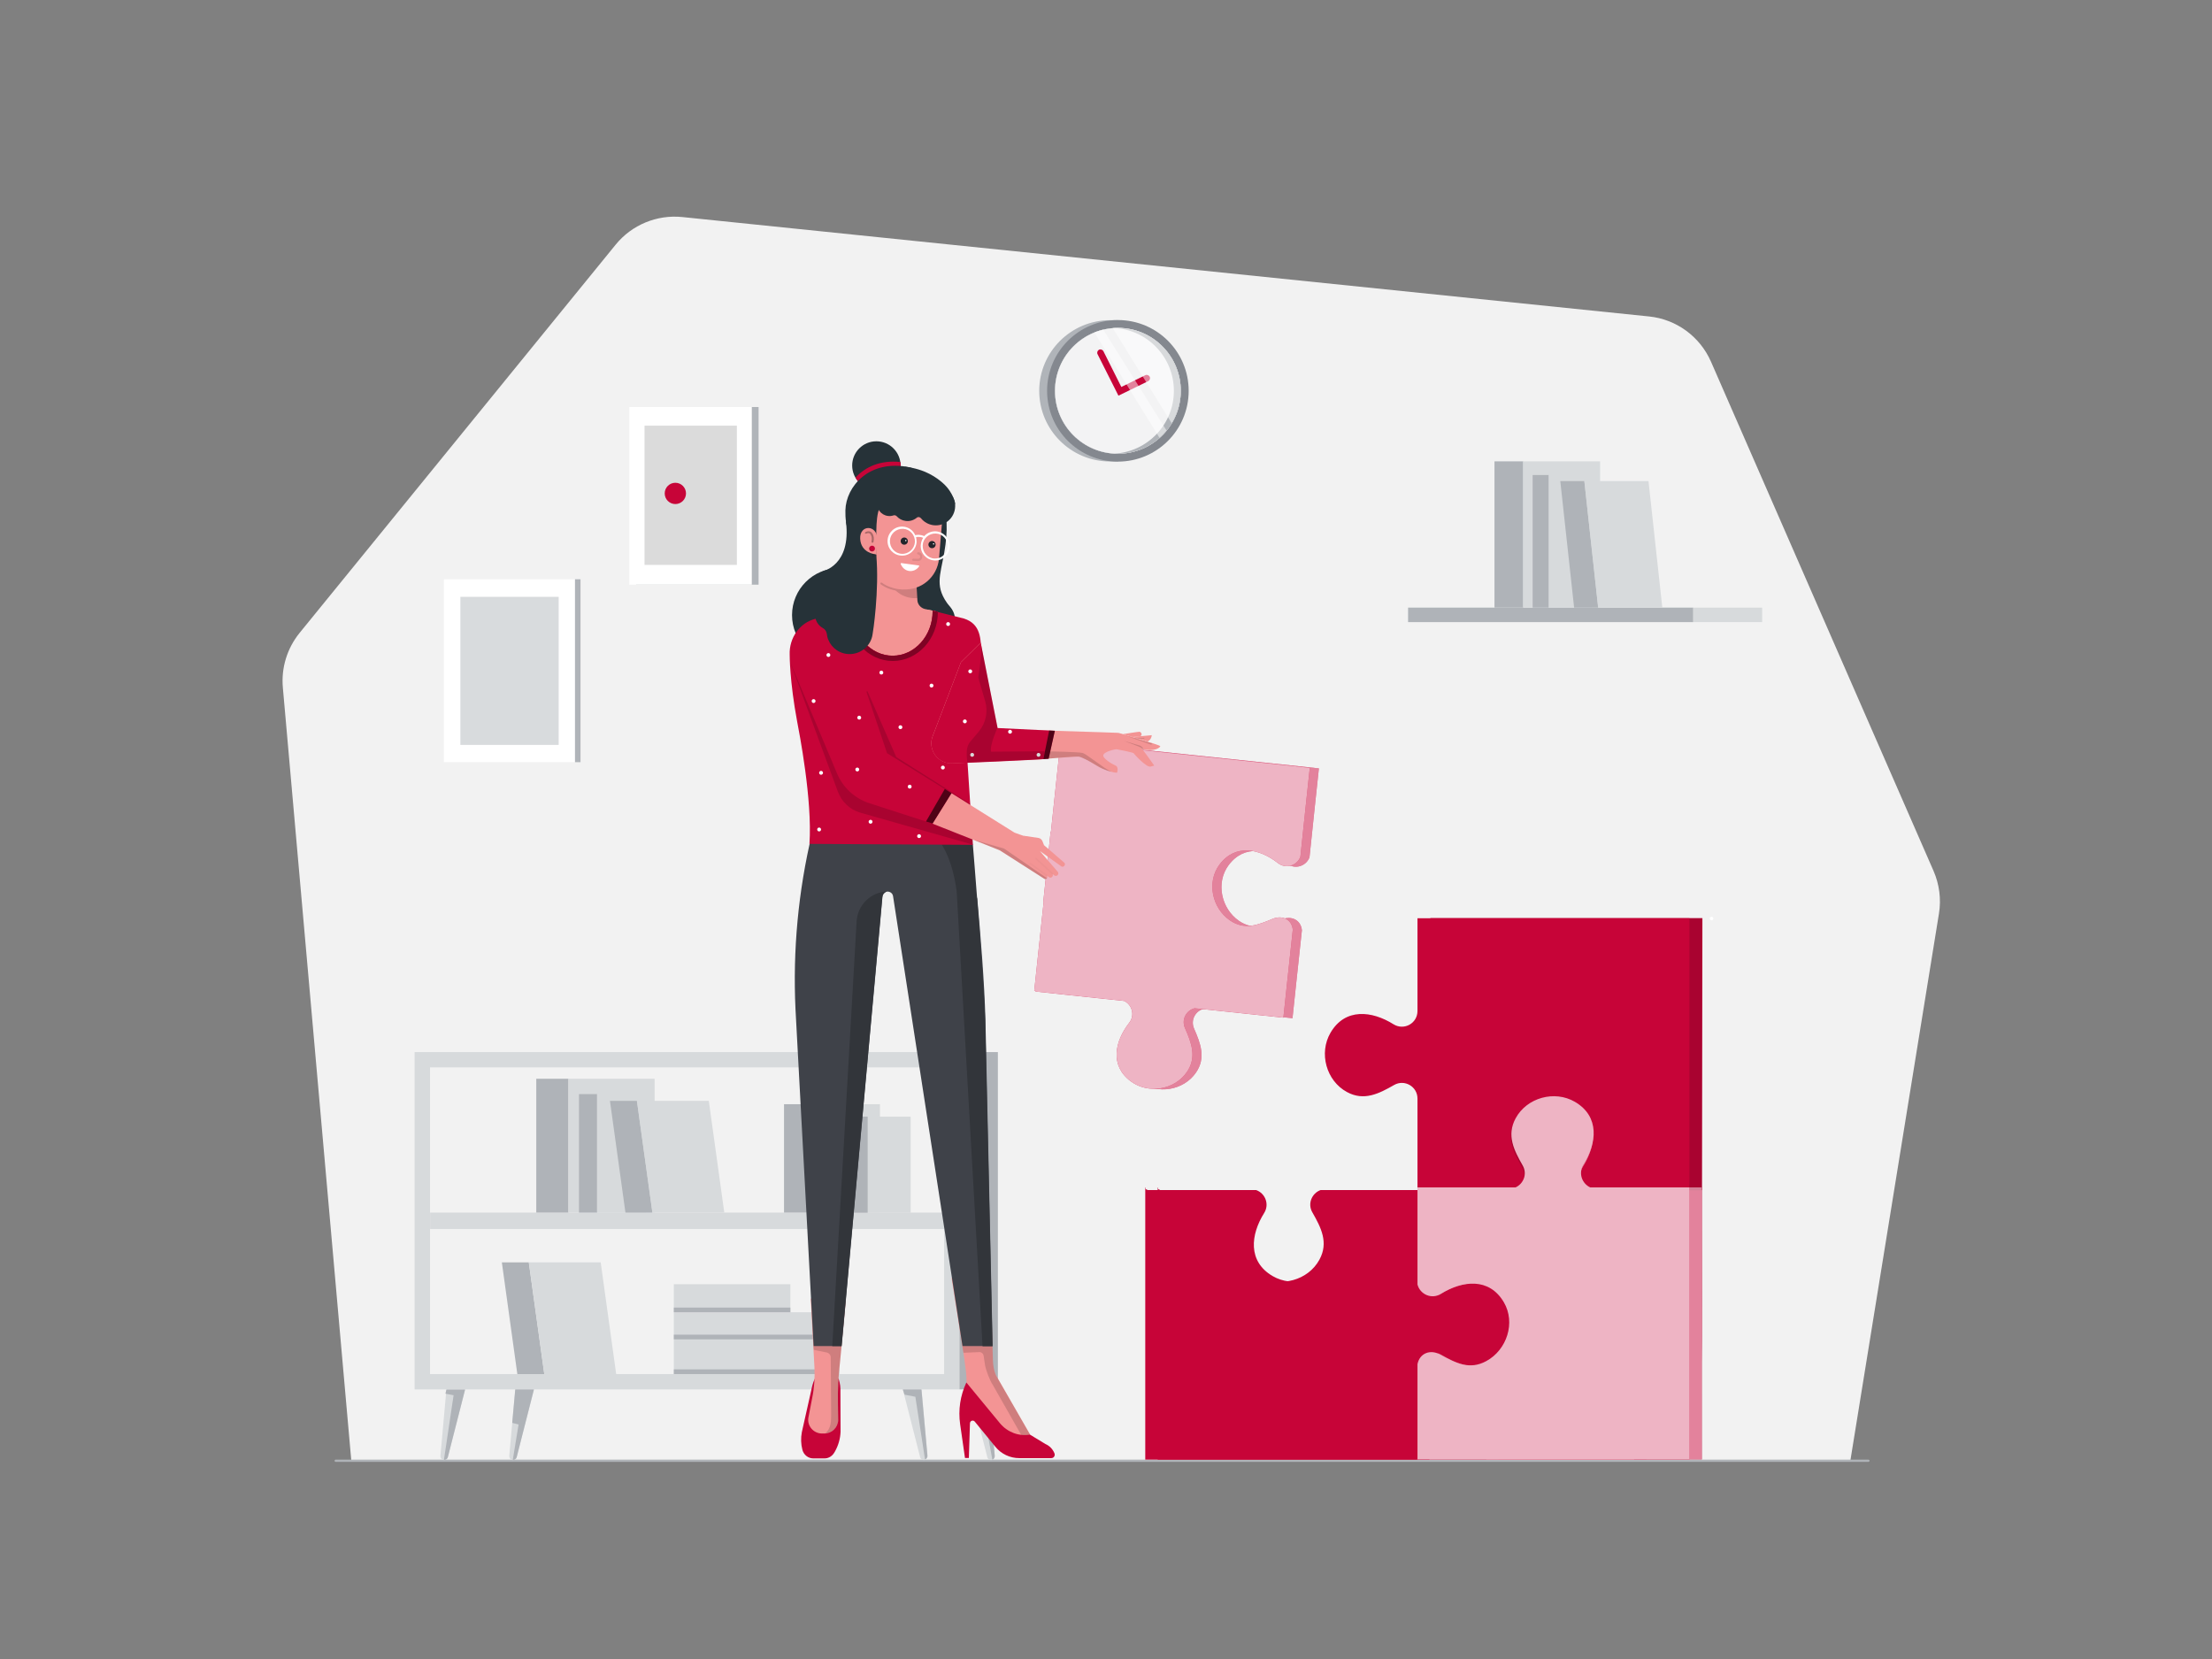 <svg class="gridItem__media" version="1.1" id="Layer_1" xmlns="http://www.w3.org/2000/svg" xmlns:xlink="http://www.w3.org/1999/xlink" x="0px" y="0px" width="1600" height="1200" viewBox="0 0 1600 1200" style="enable-background:new 0 0 1600 1200;" xml:space="preserve" fill="none">
<rect x="0" y="0" width="1600" height="1200" fill="#808080" stroke="none"/>
<path d="M254.1 1056.5L204.6 497.4C203.3 483.1 207.7 468.9 216.7 457.8L445.3 177C457 162.6 475.2 155.1 493.6 157L1192.8 228.9C1212.5 230.9 1229.6 243.4 1237.6 261.6L1398.6 630C1402.8 639.7 1404.2 650.4 1402.5 660.8L1338.4 1056.6L254.1 1056.5Z" fill="#F2F2F2"/>
<path d="M1351.4 1057.4H242.8C242.4 1057.4 242 1057.1 242 1056.6C242 1056.1 242.4 1055.8 242.8 1055.8H1351.5C1351.9 1055.8 1352.3 1056.1 1352.3 1056.6C1352.3 1057.1 1351.9 1057.4 1351.4 1057.4Z" fill="#AFB3B8"/>
<path d="M694 761H299.9V1005H694V761Z" fill="#D7DADC"/>
<path d="M682.901 772.2H311.101V993.9H682.901V772.2Z" fill="#F2F2F2"/>
<path d="M682.301 772.2H311.101V993.9H682.301V772.2Z" fill="#F2F2F2"/>
<path d="M721.8 761H694V1005H721.8V761Z" fill="#AFB3B8"/>
<path d="M682.901 877.1H311.101V889H682.901V877.1Z" fill="#D7DADC"/>
<path d="M411.2 780.3H387.9V877.1H411.2V780.3Z" fill="#AFB3B8"/>
<path d="M473.5 780.3H411.2V877.1H473.5V780.3Z" fill="#D7DADC"/>
<path d="M431.9 791.399H418.8V877.099H431.9V791.399Z" fill="#AFB3B8"/>
<path d="M466.999 791.399H431.899V877.099H466.999V791.399Z" fill="#D7DADC"/>
<path d="M471.9 877.1H452.4L441.2 796.3H460.7L471.9 877.1Z" fill="#AFB3B8"/>
<path d="M471.9 877.1H523.9L512.7 796.3H460.7L471.9 877.1Z" fill="#D7DADC"/>
<path d="M393.7 993.9H374.2L363 913.1H382.5L393.7 993.9Z" fill="#AFB3B8"/>
<path d="M393.7 993.9H445.7L434.5 913.1H382.5L393.7 993.9Z" fill="#D7DADC"/>
<path d="M606.9 968.8H487.4V993.9H606.9V968.8Z" fill="#D7DADC"/>
<path d="M571.7 928.899H487.4V949.199H571.7V928.899Z" fill="#D7DADC"/>
<path d="M591.6 949.2H487.4V968.8H591.6V949.2Z" fill="#D7DADC"/>
<path d="M586 798.7H567.1V877.1H586V798.7Z" fill="#AFB3B8"/>
<path d="M636.5 798.7H586V877.1H636.5V798.7Z" fill="#D7DADC"/>
<path d="M627.7 807.7H609.6V877.2H627.7V807.7Z" fill="#AFB3B8"/>
<path d="M658.699 807.7H627.699V877.2H658.699V807.7Z" fill="#D7DADC"/>
<path d="M571.7 945.8H487.4V949.2H571.7V945.8Z" fill="#AFB3B8"/>
<path d="M591.6 965.399H487.4V968.799H591.6V965.399Z" fill="#AFB3B8"/>
<path d="M606.9 990.5H487.4V993.9H606.9V990.5Z" fill="#AFB3B8"/>
<path d="M715.201 1005.1L719.501 1052.7C719.801 1054.4 718.501 1056.1 716.801 1056.1C715.601 1056.1 714.601 1055.4 714.201 1054.2L701.701 1005.2H715.201V1005.1Z" fill="#D7DADC"/>
<path d="M713.601 1032.8L708.401 1031.6L701.701 1005.2H715.201L719.501 1052.8C719.701 1054.1 719.001 1055.4 717.801 1055.9L713.601 1032.8Z" fill="#AFB3B8"/>
<path d="M666.601 1005.1L670.901 1052.7C671.201 1054.4 669.901 1056.1 668.201 1056.1C667.001 1056.1 666.001 1055.4 665.601 1054.2L653.101 1005.2H666.601V1005.1Z" fill="#D7DADC"/>
<path d="M662.101 1010.3L654.301 1008.8L653.001 1005H666.501L670.801 1052.6C671.001 1053.9 670.301 1055.2 669.101 1055.7L662.101 1010.3Z" fill="#AFB3B8"/>
<path d="M372.701 1005.1L368.401 1052.7C368.101 1054.4 369.401 1056.1 371.101 1056.1C372.201 1056.1 373.301 1055.4 373.701 1054.2L386.201 1005.2H372.701V1005.1Z" fill="#D7DADC"/>
<path d="M375.101 1030.4L370.501 1029.2L372.701 1005H386.201L373.701 1054.1C373.301 1055.3 372.201 1056 371.101 1056C371.001 1056 371.001 1056 370.901 1056L375.101 1030.4Z" fill="#AFB3B8"/>
<path d="M322.901 1005.1L318.601 1052.7C318.301 1054.4 319.601 1056.1 321.301 1056.1C322.401 1056.1 323.501 1055.4 323.901 1054.2L336.401 1005.2H322.901V1005.1Z" fill="#D7DADC"/>
<path d="M328.101 1009.2L322.201 1008.1L322.901 1005.1H336.401L323.901 1054.1C323.501 1055.3 322.401 1056 321.301 1056C321.201 1056 321.201 1056 321.101 1056L328.101 1009.2Z" fill="#AFB3B8"/>
<path d="M854.1 282.7C854.1 256.4 834.2 234.7 808.6 231.9V231.6H802.9C774.7 231.6 751.7 254.5 751.7 282.7C751.7 310.9 774.6 333.8 802.9 333.8H808.6V333.5C834.2 330.7 854.1 309 854.1 282.7Z" fill="#B0B4B9"/>
<path d="M808.6 333.9C836.877 333.9 859.8 310.977 859.8 282.7C859.8 254.423 836.877 231.5 808.6 231.5C780.323 231.5 757.4 254.423 757.4 282.7C757.4 310.977 780.323 333.9 808.6 333.9Z" fill="#84888F"/>
<path d="M808.601 328.2C833.73 328.2 854.101 307.829 854.101 282.7C854.101 257.571 833.73 237.2 808.601 237.2C783.472 237.2 763.101 257.571 763.101 282.7C763.101 307.829 783.472 328.2 808.601 328.2Z" fill="white"/>
<path d="M808.601 328.2C833.73 328.2 854.101 307.829 854.101 282.7C854.101 257.571 833.73 237.2 808.601 237.2C783.472 237.2 763.101 257.571 763.101 282.7C763.101 307.829 783.472 328.2 808.601 328.2Z" fill="#84888F"/>
<path opacity="0.9" d="M808.601 328.2C833.73 328.2 854.101 307.829 854.101 282.7C854.101 257.571 833.73 237.2 808.601 237.2C783.472 237.2 763.101 257.571 763.101 282.7C763.101 307.829 783.472 328.2 808.601 328.2Z" fill="white"/>
<path d="M808.6 237.2C807.8 237.2 807 237.2 806.1 237.3C830 238.5 849.1 258.4 849.1 282.7C849.1 307 830 326.8 806.1 328.1C806.9 328.1 807.7 328.2 808.6 328.2C833.8 328.2 854.1 307.9 854.1 282.7C854.1 257.5 833.8 237.2 808.6 237.2Z" fill="#B0B4B9"/>
<path d="M809 286.2L793.9 256.2C793.3 255.1 793.8 253.6 794.9 253C796 252.4 797.5 252.9 798.1 254L811.1 279.9L828.4 271.4C829.5 270.8 831 271.3 831.6 272.5C832.2 273.6 831.7 275.1 830.5 275.7L809 286.2Z" class="change-color-in-svg" fill="#4D61FC" style="fill: rgb(199, 4, 56);"/>
<path opacity="0.5" d="M847.501 306.1C851.701 299.2 854.001 291.2 854.001 282.6C854.001 257.4 833.701 237.1 808.501 237.1C807.301 237.1 806.001 237.2 804.801 237.2L847.501 306.1Z" fill="white"/>
<path opacity="0.5" d="M798.001 238.4C795.701 239 793.601 239.6 791.601 240.4L838.701 316.7C840.501 315.1 842.201 313.3 843.801 311.4L798.001 238.4Z" fill="white"/>
<path d="M1224.8 439.5H1018.5V450H1224.8V439.5Z" fill="#AFB3B8"/>
<path d="M1274.6 439.5H1224.8V450H1274.6V439.5Z" fill="#D7DADC"/>
<path d="M1101.8 333.7H1081V439.5H1101.8V333.7Z" fill="#AFB3B8"/>
<path d="M1157.4 333.7H1101.8V439.5H1157.4V333.7Z" fill="#D7DADC"/>
<path d="M1120.3 343.6H1108.6V439.5H1120.3V343.6Z" fill="#AFB3B8"/>
<path d="M1151.6 343.6H1120.3V439.6H1151.6V343.6Z" fill="#D7DADC"/>
<path d="M1156 439.5H1138.6L1128.6 348H1146L1156 439.5Z" fill="#AFB3B8"/>
<path d="M1156 439.5H1202.4L1192.4 348H1146L1156 439.5Z" fill="#D7DADC"/>
<path d="M548.701 294.4H460.101V422.9H548.701V294.4Z" fill="#B0B4B9"/>
<path d="M543.8 294.4H455.2V422.9H543.8V294.4Z" fill="white"/>
<path d="M533 307.9H466.2V408.6H533V307.9Z" fill="#DBDBDB"/>
<path d="M488.5 364.6C492.752 364.6 496.2 361.152 496.2 356.9C496.2 352.647 492.752 349.2 488.5 349.2C484.247 349.2 480.8 352.647 480.8 356.9C480.8 361.152 484.247 364.6 488.5 364.6Z" class="change-color-in-svg" fill="#4D61FC" style="fill: rgb(199, 4, 56);"/>
<g opacity="0.2">
<g opacity="0.2">
<g opacity="0.2">
<g opacity="0.2">
<g opacity="0.2">
<path opacity="0.2" d="M510.8 326.6H488.5V389.9H510.8V326.6Z" fill="black"/>
</g>
</g>
</g>
</g>
</g>
<path d="M416 419H321.1V551.3H416V419Z" fill="white"/>
<path d="M419.899 419H415.899V551.3H419.899V419Z" fill="#B0B4B9"/>
<path d="M404.1 431.7H333V538.8H404.1V431.7Z" fill="#D8DBDD"/>
<path d="M633.9 354.2C643.565 354.2 651.4 346.365 651.4 336.7C651.4 327.035 643.565 319.2 633.9 319.2C624.235 319.2 616.4 327.035 616.4 336.7C616.4 346.365 624.235 354.2 633.9 354.2Z" fill="#263238"/>
<path d="M618.801 345.5C621.801 350.7 627.501 354.3 634.001 354.3C643.701 354.3 651.501 346.4 651.501 336.8C651.501 335.9 651.401 335.1 651.301 334.2C636.801 332.6 625.701 337.8 618.801 345.5Z" class="change-color-in-svg" fill="#4D61FC" style="fill: rgb(199, 4, 56);"/>
<path opacity="0.15" d="M1231.1 885.4V859.9V858.9H1159.3C1153.4 856.2 1150.5 848.7 1154.3 842.6C1164.1 827 1166.3 807.6 1148.2 797C1133.5 788.4 1113.4 793.9 1105.3 808.9C1098.6 821.2 1104.1 832 1110.4 843C1113.9 849.1 1111 856.3 1105.2 858.9H1034.3V859.9V887.5V929.1C1036.1 936.2 1044.5 940.1 1051.2 935.9C1066.8 926.2 1086.2 923.9 1096.8 942C1105.4 956.7 1099 976.4 1084.1 984.5C1071.8 991.2 1061.9 985.8 1050.8 979.8C1043.5 975.8 1035.9 978.8 1034.3 986.7V1055.6H1084V1055.8H1190.9V1055.6H1231V985.5C1231.2 985.3 1231.1 885.4 1231.1 885.4Z" fill="black"/>
<path d="M1231.1 885.401V859.901V858.901H1159.3C1153.4 856.201 1150.5 848.701 1154.3 842.601C1164.1 827.001 1166.3 807.601 1148.2 797.001C1133.5 788.401 1113.4 793.901 1105.3 808.901C1098.6 821.201 1104.1 832.001 1110.4 843.001C1113.9 849.101 1111 856.301 1105.2 858.901H1034.3V859.901V887.501V929.101C1036.1 936.201 1044.5 940.101 1051.2 935.901C1066.8 926.201 1086.2 923.901 1096.8 942.001C1105.4 956.701 1099 976.401 1084.1 984.501C1071.8 991.201 1061.9 985.801 1050.8 979.801C1043.5 975.801 1035.9 978.801 1034.3 986.701V1055.6H1084V1055.8H1190.9V1055.6H1231V985.501C1231.2 985.301 1231.1 885.401 1231.1 885.401Z" class="change-color-in-svg" fill="#4D61FC" style="fill: rgb(199, 4, 56);"/>
<path d="M1096.9 941.901C1086.3 923.801 1066.9 926.101 1051.3 935.801C1043.8 940.501 1034 935.101 1034 926.201V860.801H964.2C957.9 863.101 954.6 870.701 958.3 877.001C964.6 888.001 970.1 898.801 963.4 911.101C955.3 926.101 935.2 931.601 920.5 923.001C902.4 912.401 904.6 893.001 914.4 877.401C918.4 871.001 915.1 863.101 908.6 860.801H864.2H838.7V860.301H837.7V859.101H837.4V865.701V930.901V985.001V1052.9V1055.8H838.4H851.5H866H907.6H965.2H1003.9H1034.1V989.501C1034.1 980.801 1043.5 975.401 1051 979.701C1062 986.001 1072.8 991.501 1085.1 984.801C1100 976.701 1105.6 956.501 1096.9 941.901Z" class="change-color-in-svg" fill="#4D61FC" style="fill: rgb(199, 4, 56);"/>
<path d="M1231.1 856.801L1231.4 664.101H1230.4H1034.7V731.201C1034.7 740.101 1016.6 759.901 1009.1 755.201C993.5 745.401 982.501 728.801 971.901 746.901C963.301 761.601 968.801 781.701 983.801 789.801C996.101 796.501 1006.5 779.801 1017.5 773.501C1025 769.201 1034.8 785.801 1034.8 794.501V860.801H1103.7C1110.6 859.001 1114.3 850.901 1110.5 844.301C1104.2 833.301 1098.7 822.501 1105.4 810.201C1113.5 795.201 1133.6 789.701 1148.3 798.301C1166.4 808.901 1164.2 828.301 1154.4 843.901C1150.2 850.601 1154.1 859.001 1161.2 860.801H1202.8H1230.4H1231.1V856.801Z" class="change-color-in-svg" fill="#4D61FC" style="fill: rgb(199, 4, 56);"/>
<path opacity="0.15" d="M1231.1 856.8V664.2H1230.1H1034.4V731.3C1034.4 740.2 1062.6 734.8 1051.9 752.9C1043.3 767.6 1025.9 761.3 1040.9 769.5C1053.2 776.2 1018.9 782.3 1029.9 776.1C1037.4 771.8 1034.5 786 1034.5 794.7V861H1103.4C1110.3 859.2 1114 851.1 1110.2 844.5C1103.9 833.5 1098.4 822.7 1105.1 810.4C1113.2 795.4 1133.3 789.9 1148 798.5C1166.1 809.1 1163.9 828.5 1154.1 844.1C1149.9 850.8 1153.8 859.2 1160.9 861H1202.5H1230.1H1231.1V856.8Z" fill="black"/>
<path opacity="0.5" d="M1231.1 885.4V859.9V858.9H1159.3C1153.4 856.2 1150.5 848.7 1154.3 842.6C1164.1 827 1166.3 807.6 1148.2 797C1133.5 788.4 1113.4 793.9 1105.3 808.9C1098.6 821.2 1104.1 832 1110.4 843C1113.9 849.1 1111 856.3 1105.2 858.9H1034.3V859.9V887.5V929.1C1036.1 936.2 1044.5 940.1 1051.2 935.9C1066.8 926.2 1086.2 923.9 1096.8 942C1105.4 956.7 1099 976.4 1084.1 984.5C1071.8 991.2 1061.9 985.8 1050.8 979.8C1043.5 975.8 1035.9 978.8 1034.3 986.7V1055.6H1084V1055.8H1190.9V1055.6H1231L1231.1 885.4Z" fill="white"/>
<path d="M941.7 672.9C941 665.6 934.4 662.1 927.2 665C916.4 669.5 906.9 673.4 896.2 666.1C883.3 657.2 879.3 638.5 888.6 625.9C900.1 610.4 917.6 614.2 931 624.7C936.7 629.2 944.8 626.5 947.2 620.1L951.2 582L953.9 556.7L954 555.8L933.5 553.6L781.5 537.6L773.7 536.8L773.6 537.7L771.1 561.1L766.8 601.8C766.7 602 766.6 602.2 766.5 602.4L761.3 652.1C761.4 652.3 761.5 652.5 761.5 652.8L754.7 717L755.6 717.1V717.6L779 720.1L819.7 724.4C825.4 727.1 827.7 734.7 823.4 740.2C813 753.6 809.1 771.1 824.6 782.6C837.2 791.9 856.2 788.8 865.1 775.8C872.4 765.2 868.4 754.7 863.7 744C861 737.8 864.7 731.2 870.7 729.7L934.9 736.5L937.7 710.1L941.7 672.9Z" class="change-color-in-svg" fill="#4D61FC" style="fill: rgb(199, 4, 56);"/>
<path opacity="0.5" d="M941.7 672.9C941 665.6 934.4 662.1 927.2 665C916.4 669.5 906.9 673.4 896.2 666.1C883.3 657.2 879.3 638.5 888.6 625.9C900.1 610.4 917.6 614.2 931 624.7C936.7 629.2 944.8 626.5 947.2 620.1L951.2 582L953.9 556.7L954 555.8L933.5 553.6L781.5 537.6L773.7 536.8L773.6 537.7L771.1 561.1L766.8 601.8C766.7 602 766.6 602.2 766.5 602.4L761.3 652.1C761.4 652.3 761.5 652.5 761.5 652.8L754.7 717L755.6 717.1V717.6L779 720.1L819.7 724.4C825.4 727.1 827.7 734.7 823.4 740.2C813 753.6 809.1 771.1 824.6 782.6C837.2 791.9 856.2 788.8 865.1 775.8C872.4 765.2 868.4 754.7 863.7 744C861 737.8 864.7 731.2 870.7 729.7L934.9 736.5L937.7 710.1L941.7 672.9Z" fill="white"/>
<path d="M1238 665.701C1238.72 665.701 1239.3 665.119 1239.3 664.401C1239.3 663.683 1238.72 663.101 1238 663.101C1237.28 663.101 1236.7 663.683 1236.7 664.401C1236.7 665.119 1237.28 665.701 1238 665.701Z" fill="white"/>
<path d="M1222.1 859.9V858.9H1150.3C1144.4 856.2 1141.5 848.7 1145.3 842.6C1155.1 827 1157.3 807.6 1139.2 797C1124.5 788.4 1104.4 793.9 1096.3 808.9C1089.6 821.2 1095.1 832 1101.4 843C1104.9 849.1 1102 856.3 1096.2 858.9H1025.3V859.9V887.5V929.1C1027.1 936.2 1035.5 940.1 1042.2 935.9C1057.8 926.2 1077.2 923.9 1087.8 942C1096.4 956.7 1090 976.4 1075.1 984.5C1062.8 991.2 1052.9 985.8 1041.8 979.8C1034.5 975.8 1026.9 978.8 1025.3 986.7V1055.6H1075V1055.8H1182V1055.6H1222.1V985.5C1222.1 985.3 1222.1 859.9 1222.1 859.9Z" class="change-color-in-svg" fill="#4D61FC" style="fill: rgb(199, 4, 56);"/>
<path d="M1087.9 941.901C1077.3 923.801 1057.9 926.101 1042.3 935.801C1034.8 940.501 1025 935.101 1025 926.201V860.801H955.2C948.9 863.101 945.6 870.701 949.3 877.001C955.6 888.001 961.1 898.801 954.4 911.101C946.3 926.101 926.2 931.601 911.5 923.001C893.4 912.401 895.6 893.001 905.4 877.401C909.4 871.001 906.1 863.101 899.6 860.801H855.2H829.7V860.301H828.7V859.101H828.4V865.701V930.901V985.001V1052.9V1055.8H829.4H842.5H857H898.6H956.2H994.9H1025.1V989.501C1025.1 980.801 1034.5 975.401 1042 979.701C1053 986.001 1063.8 991.501 1076.1 984.801C1091 976.701 1096.5 956.501 1087.9 941.901Z" class="change-color-in-svg" fill="#4D61FC" style="fill: rgb(199, 4, 56);"/>
<path d="M1222 856.8V664.2H1221H1025.3V731.3C1025.3 740.2 1015.6 745.6 1008 740.9C992.401 731.1 973.001 728.9 962.401 747C953.801 761.7 959.301 781.8 974.301 789.9C986.601 796.6 997.401 791.1 1008.4 784.8C1015.9 780.5 1025.3 785.9 1025.3 794.6V860.9H1094.2C1101.1 859.1 1104.8 851 1101 844.4C1094.7 833.4 1089.2 822.6 1095.9 810.3C1104 795.3 1124.1 789.8 1138.8 798.4C1156.9 809 1154.7 828.4 1144.9 844C1140.7 850.7 1144.6 859.1 1151.7 860.9H1193.3H1220.9H1221.9V856.8H1222Z" class="change-color-in-svg" fill="#4D61FC" style="fill: rgb(199, 4, 56);"/>
<path d="M935.101 672.5C934.401 665.2 927.801 661.7 920.601 664.6C909.801 669.1 900.301 673 889.601 665.7C876.701 656.8 872.701 638.1 882.001 625.5C893.501 610 911.001 613.8 924.401 624.3C930.101 628.8 938.201 626.1 940.601 619.7L944.601 581.6L947.301 556.3L947.401 555.4L926.901 553.2L774.901 537.2L767.101 536.4L767.001 537.3L764.501 560.7L760.201 601.4C760.101 601.6 760.001 601.8 759.901 602L754.701 651.7C754.801 651.9 754.901 652.1 754.901 652.4L748.101 716.6L749.001 716.7V717.2L772.401 719.7L813.101 724C818.801 726.7 821.101 734.3 816.801 739.8C806.401 753.2 802.501 770.7 818.001 782.2C830.601 791.5 849.601 788.4 858.501 775.4C865.801 764.8 861.801 754.3 857.101 743.6C854.401 737.4 858.101 730.8 864.101 729.3L928.301 736.1L931.101 709.7L935.101 672.5Z" class="change-color-in-svg" fill="#4D61FC" style="fill: rgb(199, 4, 56);"/>
<path opacity="0.7" d="M1222.1 858.9H1150.3C1144.4 856.2 1141.5 848.7 1145.3 842.6C1155.1 827 1157.3 807.6 1139.2 797C1124.5 788.4 1104.4 793.9 1096.3 808.9C1089.6 821.2 1095.1 832 1101.4 843C1104.9 849.1 1102 856.3 1096.2 858.9H1025.3V859.9V887.5V929.1C1027.1 936.2 1035.5 940.1 1042.2 935.9C1057.8 926.2 1077.2 923.9 1087.8 942C1096.4 956.7 1090 976.4 1075.1 984.5C1062.8 991.2 1052.9 985.8 1041.8 979.8C1034.5 975.8 1026.9 978.8 1025.3 986.7V1055.6H1075V1055.8H1182V1055.6H1222.1V858.9Z" fill="white"/>
<path opacity="0.7" d="M935.101 672.5C934.401 665.2 927.801 661.7 920.601 664.6C909.801 669.1 900.301 673 889.601 665.7C876.701 656.8 872.701 638.1 882.001 625.5C893.501 610 911.001 613.8 924.401 624.3C930.101 628.8 938.201 626.1 940.601 619.7L944.601 581.6L947.301 556.3L947.401 555.4L926.901 553.2L774.901 537.2L767.101 536.4L767.001 537.3L764.501 560.7L760.201 601.4C760.101 601.6 760.001 601.8 759.901 602L754.701 651.7C754.801 651.9 754.901 652.1 754.901 652.4L748.101 716.6L749.001 716.7V717.2L772.401 719.7L813.101 724C818.801 726.7 821.101 734.3 816.801 739.8C806.401 753.2 802.501 770.7 818.001 782.2C830.601 791.5 849.601 788.4 858.501 775.4C865.801 764.8 861.801 754.3 857.101 743.6C854.401 737.4 858.101 730.8 864.101 729.3L928.301 736.1L931.101 709.7L935.101 672.5Z" fill="white"/>
<path d="M681.3 364.3C685.3 370.5 685.8 383.8 683 399.8C680 416.8 675.8 424.6 686.7 438.4C692.7 445.9 686.4 449 685.7 455.3C685 461.6 682.4 468.1 677.2 471.8C673.6 474.3 665.8 476.8 661.4 477C656.4 477.1 651.2 476.4 647 473.7C641.7 470.3 638.5 464.3 637.3 458.2C634.3 443.8 640.6 429.3 645.3 415.3C652.4 394.2 656 372.2 659.7 350.3" fill="#263238"/>
<path d="M676.9 462.2C684.577 462.2 690.8 455.977 690.8 448.3C690.8 440.624 684.577 434.4 676.9 434.4C669.223 434.4 663 440.624 663 448.3C663 455.977 669.223 462.2 676.9 462.2Z" fill="#263238"/>
<path d="M606.8 478.8C625.523 478.8 640.7 463.622 640.7 444.9C640.7 426.178 625.523 411 606.8 411C588.078 411 572.9 426.178 572.9 444.9C572.9 463.622 588.078 478.8 606.8 478.8Z" fill="#263238"/>
<path d="M606.6 997.2C607.8 1001.5 608 1003.1 607.9 1007.3L608 1035.7C607.8 1040.6 606.4 1045.5 604 1049.8L603.4 1050.8C601.9 1053.3 599.3 1054.9 596.4 1054.9H588.3C584.6 1054.9 581.4 1052.4 580.4 1048.7C579.3 1044.5 579.2 1040.1 580 1035.9L586.8 1005.6C587.3 1003.1 588 1000.1 589.3 997.4L606.6 997.2Z" class="change-color-in-svg" fill="#4D61FC" style="fill: rgb(199, 4, 56);"/>
<path d="M716.501 930.6L718.201 983.5C718.201 988.5 719.501 993.8 721.401 996.4L745.101 1037.6L739.601 1045.1L718.201 1034.4L699.101 1000C699.201 994.1 698.501 990.6 697.501 982.7L688.301 924.4L716.501 930.6Z" fill="#F39494"/>
<path opacity="0.15" d="M718.101 1001.7C715.901 998.501 713.101 990.901 712.501 987.401L711.501 980.701C711.301 979.201 710.201 978.201 708.801 978.001L696.901 978.501L696.101 973.801H717.901L718.201 983.701C718.301 987.301 719.001 993.101 721.401 996.601L745.101 1037.8L741.801 1043.4L718.101 1001.7Z" fill="black"/>
<path d="M756.201 1044.5L745.001 1037.7C736.901 1039.1 728.701 1035.9 723.401 1029.6L699.001 1000C694.601 1009.4 693.001 1019.8 694.501 1030.2L698.001 1054.6H700.801L701.601 1029.5C701.701 1027.6 703.901 1026.9 705.101 1028.3L720.001 1046.5C724.201 1051.7 730.601 1054.7 737.201 1054.7H760.401C762.301 1054.7 763.401 1052.8 762.701 1051.2C761.501 1048.2 759.201 1045.8 756.201 1044.5Z" class="change-color-in-svg" fill="#4D61FC" style="fill: rgb(199, 4, 56);"/>
<path d="M607.701 984.3C606.501 994.5 605.901 1004.7 606.101 1015L606.301 1027.2C606.101 1032.6 601.701 1036.9 596.301 1036.9H594.601C588.501 1036.9 583.801 1031.5 584.701 1025.6L587.501 1011.1C589.001 1003.8 589.501 996.2 589.101 988.7L586.401 939.3L611.901 939.7L607.701 984.3Z" fill="#F39494"/>
<path d="M687.901 587.6L706.901 650.1C709.401 678.8 712.001 709.2 712.801 737.9L718.001 973.7H696.201L646.001 648.4C645.701 646.2 644.001 644.9 641.801 644.9C641.801 644.9 638.701 645.2 638.301 648.8L608.801 973.7H588.501L575.401 729.9C573.401 687.3 577.401 644.5 587.301 603.1L591.101 587.4L687.901 587.6Z" fill="#3F4249"/>
<path opacity="0.15" d="M608.7 973.8C608.7 973.8 606.8 992.8 606.5 997V997.1C606.1 1003.1 606 1009 606.1 1015L606.3 1027.2C606.1 1032.4 602 1036.6 596.8 1036.8C601.5 1033.2 601.1 1027.3 601.2 1022.9L600.9 981.9C600.9 980.1 599.7 978.7 598 978.3L588.6 976.4L588.4 973.8H608.7Z" fill="black"/>
<path d="M717.9 973.8H710.7L692 644.8C686.1 600.1 663.7 597.4 663.7 587.6L590.7 587.4C590.7 587.4 590.7 587.4 590.7 587.3L663.7 587.5L687.5 587.6H687.8L703.7 611C703.7 611 711.8 709.2 712.6 737.9L717.9 973.8Z" fill="#32353A"/>
<path d="M642.5 644.8C641.3 644.8 640.3 645.2 639.6 646C638.8 646.7 638.3 647.7 638.2 648.8L608.7 973.7H602L619.6 666.7C620.2 654.4 630.3 644.8 642.5 644.8Z" fill="#32353A"/>
<path d="M575 474.1C573.4 460 578.5 455 578.5 455L630.7 503.9C630.7 503.9 639.5 552.1 641.8 552.1C641.8 552.1 618.6 575.7 610.3 564.8C596.4 546.4 576.7 488.2 575 474.1Z" class="change-color-in-svg" fill="#4D61FC" style="fill: rgb(199, 4, 56);"/>
<path opacity="0.15" d="M641.7 551.901C641.7 551.901 638.3 545.901 633.3 516.901C632.7 513.701 630.9 503.901 630.9 503.901C625.7 500.001 618.9 494.901 614.8 491.901C613.8 491.201 612.5 492.201 613 493.301L628.8 547.401C629.7 549.701 641.7 551.901 641.7 551.901Z" fill="black"/>
<path d="M589.9 447.601L622 441.101L674.3 441.701L697.2 447.401C709.2 451.201 709.8 461.601 709.6 474.201L707.6 490.201L712.6 507.401C715.5 518.501 711.7 525.001 704 533.901C701.6 536.701 700.3 537.901 699.3 543.301L703.7 611.101L585.5 610.401C587.7 578.601 578 529.301 576.6 521.901C571.1 492.501 571.2 473.601 571.2 473.601C570.7 461.501 578.5 450.301 589.9 447.601Z" class="change-color-in-svg" fill="#4D61FC" style="fill: rgb(199, 4, 56);"/>
<path d="M641.901 552.1L690.901 575.1L678.601 596.3C678.601 596.3 667.401 593.6 655.001 589.9C642.601 586.2 627.601 580.9 621.001 577.6C608.701 571.4 602.901 552.4 599.101 544.8" class="change-color-in-svg" fill="#4D61FC" style="fill: rgb(199, 4, 56);"/>
<path opacity="0.6" d="M688.301 573.8L683.401 570.7L669.801 594.2L674.701 595.7L688.301 573.8Z" fill="black"/>
<path d="M625.801 394.3L624.701 433.9C624.601 437.1 622.401 439.8 619.301 440.7L614.801 442L625.101 448.3C635.401 454.7 648.101 455.8 659.201 451.5C661.201 450.7 663.201 449.8 665.101 448.6L676.901 442.2L668.901 440.5C666.001 439.7 663.901 437.3 663.601 434.5L660.801 387.3L625.801 394.3Z" fill="#F39494"/>
<path d="M653.1 426.2L651.3 426.1C638 425 628.2 413.4 629.3 400.2L632.1 366.6C632.4 362.2 636.3 358.9 640.8 359.3L672.3 361.8C678 362.3 682.3 367.3 681.8 373L679.2 404.2C677.9 417.4 666.3 427.3 653.1 426.2Z" fill="#F39494"/>
<path d="M656.659 391.722C656.838 390.297 655.828 388.997 654.403 388.818C652.978 388.639 651.678 389.649 651.499 391.074C651.321 392.499 652.331 393.799 653.756 393.978C655.18 394.156 656.48 393.146 656.659 391.722Z" fill="#21252B"/>
<path d="M655.2 391.5C655.476 391.5 655.7 391.276 655.7 391C655.7 390.724 655.476 390.5 655.2 390.5C654.924 390.5 654.7 390.724 654.7 391C654.7 391.276 654.924 391.5 655.2 391.5Z" fill="white"/>
<path d="M676.735 394.253C676.914 392.828 675.904 391.528 674.479 391.349C673.054 391.171 671.754 392.181 671.576 393.605C671.397 395.03 672.407 396.33 673.832 396.509C675.256 396.688 676.556 395.677 676.735 394.253Z" fill="#21252B"/>
<path d="M675.301 393.9C675.577 393.9 675.801 393.677 675.801 393.4C675.801 393.124 675.577 392.9 675.301 392.9C675.025 392.9 674.801 393.124 674.801 393.4C674.801 393.677 675.025 393.9 675.301 393.9Z" fill="white"/>
<g opacity="0.3">
<path opacity="0.3" d="M664 405.8L660.5 405.7C660.1 405.7 659.8 405.3 659.7 404.9C659.7 404.5 660.1 404.2 660.5 404.1L664 404.2C664.9 404.2 665.6 403.5 665.6 402.7C665.6 401.9 664.9 401.1 664.1 401C663.7 401 663.4 400.6 663.3 400.2C663.3 399.8 663.7 399.5 664.1 399.4C665.8 399.5 667.2 401 667.1 402.6C667.2 404.5 665.7 405.9 664 405.8Z" fill="black"/>
</g>
<path opacity="0.15" d="M628.1 401.5L631.7 401.9L626.9 409.2L628.1 401.5Z" fill="black"/>
<path d="M664.5 409C664.8 409 665 409.4 664.8 409.7C663.2 412 660.5 413.4 657.6 413C654.7 412.6 652.5 410.5 651.5 407.9C651.4 407.6 651.6 407.3 652 407.3L664.5 409Z" fill="white"/>
<path d="M614.9 442.2C614.9 461 628.7 476.2 645.7 476.2C662.7 476.2 676.5 460.9 676.5 442.1L670.5 440.9L614.9 442.2Z" fill="#F39494"/>
<path d="M676.8 384.3C673.5 384.2 670.5 385.6 668.5 387.8C665.7 386.5 663.2 386.8 662 387.1C660.5 383.6 657.1 381.1 653 380.9C647.2 380.6 642.3 385.1 642 390.9C641.7 396.7 646.2 401.6 652 401.9C657.8 402.2 662.7 397.7 663 391.9C663 390.7 662.8 389.6 662.6 388.5C663.6 388.3 665.7 388.1 667.8 389C666.7 390.5 666.2 392.4 666 394.4C665.7 400.2 670.2 405.1 676 405.4C681.8 405.7 686.7 401.2 687 395.4C687.2 389.7 682.7 384.7 676.8 384.3ZM652.3 400.6C647.3 400.4 643.501 396.1 643.701 391.1C643.901 386.1 648.201 382.3 653.201 382.5C658.201 382.7 662 387 661.8 392C661.5 396.9 657.2 400.9 652.3 400.6ZM676 404C671 403.8 667.201 399.5 667.401 394.5C667.601 389.5 671.901 385.7 676.901 385.9C681.901 386.1 685.7 390.4 685.5 395.4C685.3 400.4 681 404.2 676 404Z" fill="white"/>
<path d="M645.7 478.101C663.7 478.101 678.4 462.301 678.4 442.501L674.6 441.601V442.101C674.6 459.801 661.6 474.301 645.7 474.301C629.8 474.301 616.8 459.901 616.8 442.101V441.601L613 442.701C613.2 462.301 627.8 478.101 645.7 478.101Z" class="change-color-in-svg" fill="#4D61FC" style="fill: rgb(199, 4, 56);"/>
<path d="M645.7 478.101C663.7 478.101 678.4 462.301 678.4 442.501L674.6 441.601V442.101C674.6 459.801 661.6 474.301 645.7 474.301C629.8 474.301 616.8 459.901 616.8 442.101V441.601L613 442.401C613.2 462.001 627.8 478.101 645.7 478.101Z" class="change-color-in-svg" fill="#4D61FC" style="fill: rgb(199, 4, 56);"/>
<g opacity="0.6">
<path opacity="0.6" d="M645.7 478.101C663.7 478.101 678.4 462.301 678.4 442.501L674.6 441.601V442.101C674.6 459.801 661.6 474.301 645.7 474.301C629.8 474.301 616.8 459.901 616.8 442.101V441.601L613 442.401C613.2 462.001 627.8 478.101 645.7 478.101Z" fill="black"/>
</g>
<path d="M595 413.2C595 413.2 615.9 409.1 611.9 377.3L641.4 361.4C641.4 361.4 636 361.9 634.4 374.9C633 386.3 635 402.3 632.3 416.6C631.6 420.6 627.3 430.2 621.6 434.4C619.1 436.2 614.9 436.4 614.9 436.4L599.6 437.7L595 413.2Z" fill="#263238"/>
<path d="M680.6 352.7C673.9 351 667.5 354.3 664.6 359.9C663 357.9 660.6 356.5 657.8 356.1C655.1 355.8 652.5 356.5 650.4 358C649 356.5 647.1 355.4 644.9 355C640 354.3 635.2 357.8 634.4 362.7C633.6 367.8 637.2 372.6 642.3 373.2C643.7 373.4 645 373.2 646.3 372.8C647.1 372.5 648 372.8 648.6 373.4C650.2 375.2 652.5 376.5 655.1 376.8C658.1 377.2 660.9 376.3 663.1 374.5C664 373.7 665.4 373.9 666.2 374.9C668.4 377.6 671.5 379.4 675.2 379.9C683.4 380.9 690.7 374.7 690.9 366.2C691.1 360 686.7 354.3 680.6 352.7Z" fill="#263238"/>
<path d="M657.801 338C628.901 332 611.901 351.8 611.501 369.1C611.201 381 614.401 390.5 623.301 397C625.301 398.4 628.001 375.6 638.501 365.5C640.201 363.9 642.001 362.5 643.801 361.4C645.901 363.5 648.701 365 651.901 365.4C660.101 366.4 667.401 360.2 667.601 351.7C667.601 345.3 664.001 339.3 657.801 338Z" fill="#263238"/>
<path d="M690.9 364.5C690.9 364.5 689.9 356.5 682.2 349.6C678 345.8 669.1 339.1 654.4 337.6L668.8 365.6L690.9 364.5Z" fill="#263238"/>
<path d="M633.001 400.9C633.001 400.9 622.701 400 622.201 389.7C621.701 379.2 634.501 379.4 634.601 389.9L633.901 401.2L633.001 400.9Z" fill="#F39494"/>
<path opacity="0.3" d="M626.201 384.8C627.401 384.2 628.501 384.2 629.401 384.5C630.301 384.8 631.001 385.6 631.501 386.8C632.001 388 632.201 389.5 632.001 390.9L631.801 392C631.701 392.8 630.301 392.8 630.401 391.9C630.501 390.7 630.501 390.7 630.501 390.7C630.601 390.3 630.701 388.4 630.101 387.3C629.701 386.4 629.301 385.9 628.701 385.7C628.201 385.5 627.401 385.6 626.501 386C626.201 386.1 625.801 386 625.601 385.7C625.701 385.3 625.801 384.9 626.201 384.8Z" fill="black"/>
<path d="M630.801 398.9C631.961 398.9 632.901 397.96 632.901 396.8C632.901 395.64 631.961 394.7 630.801 394.7C629.641 394.7 628.701 395.64 628.701 396.8C628.701 397.96 629.641 398.9 630.801 398.9Z" class="change-color-in-svg" fill="#4D61FC" style="fill: rgb(199, 4, 56);"/>
<path opacity="0.15" d="M631.201 398.7C630.001 398.5 629.101 397.4 629.301 396.1C629.401 395.7 629.601 395.3 629.901 395C629.301 395.3 628.901 395.9 628.701 396.5C628.501 397.7 629.301 398.6 630.401 398.8C630.801 398.9 631.301 398.8 631.601 398.6C631.501 398.7 631.301 398.7 631.201 398.7Z" fill="black"/>
<path opacity="0.15" d="M630.501 400.4L633.801 401.1L633.201 411.2L630.501 400.4Z" fill="black"/>
<path opacity="0.15" d="M701.8 582.2L641.6 544.8L626.8 500.6C626.6 500.1 627.4 499.7 627.6 500.3L648.3 547.6L701.7 581.4L701.8 582.2Z" fill="black"/>
<path opacity="0.15" d="M571.301 478.2L605.301 559.1C609.501 569.4 618.001 577.4 628.601 580.9L703.401 605.1L703.801 611L621.801 587.7C614.501 585.4 608.701 579.8 606.001 572.5L571.301 478.2Z" fill="black"/>
<path d="M809.601 535.2C809.601 535.2 824.201 539.9 825.101 540.5C826.001 541.1 834.901 553.8 834.901 553.8C834.901 553.8 834.901 553.8 832.101 554.5C829.301 555.2 820.301 545.5 820.101 544.9C819.901 544.3 809.201 542.2 807.901 542C806.601 541.8 799.001 543.6 798.101 546C797.101 548.4 804.601 552.8 806.801 553.7C809.501 554.8 808.001 558.9 808.001 558.9C805.201 559.1 797.401 556.3 794.101 554.3C790.801 552.3 783.101 547.5 780.401 547.3C777.701 547.1 751.401 549.3 751.401 549.3L688.801 552.1C678.401 552.6 670.901 542.2 674.601 532.5L695.101 478.9L709.401 464.8L719.301 527.3C719.301 527.3 807.601 529.9 809.001 530.1C810.401 530.3 838.701 538.9 839.201 539.6C839.701 540.4 835.201 544.2 826.301 541.8L825.201 540.5L809.601 535.2Z" fill="#F39494"/>
<path d="M819.101 533L833.101 531.8C833.101 531.8 833.001 535 830.001 536.4L819.101 533Z" fill="#F39494"/>
<path d="M812.301 531C812.301 531 823.701 529.2 824.301 529.3C825.201 529.4 826.801 531.3 824.801 532.6L819.101 533.1L812.301 531Z" fill="#F39494"/>
<path opacity="0.15" d="M826.301 541.799C825.601 540.999 824.701 540.399 823.701 539.999L812.901 535.899L824.201 539.199C825.301 539.499 826.201 540.299 826.801 541.299L827.301 542.099L826.301 541.799Z" fill="black"/>
<path opacity="0.15" d="M814.301 532.2L832.601 538.6C832.601 538.6 833.301 538.3 833.501 537.9L814.301 532.2Z" fill="black"/>
<path opacity="0.15" d="M827.801 533.7L820.401 534L821.001 534.2L827.601 534.3C827.601 534.4 827.701 534.3 827.801 533.7Z" fill="black"/>
<path d="M763.001 528.599L721.601 526.599L709.401 464.899L695.101 478.999L674.601 532.599C670.901 542.299 678.401 552.699 688.801 552.199C688.801 552.199 751.101 549.699 758.501 548.799L763.001 528.599Z" class="change-color-in-svg" fill="#4D61FC" style="fill: rgb(199, 4, 56);"/>
<path opacity="0.6" d="M763.001 528.599L758.501 548.799L754.701 549.099L758.901 528.399L763.001 528.599Z" fill="black"/>
<path opacity="0.15" d="M803.8 558.2C798 555.6 786 545.3 782.9 544.6C779.8 543.9 759.7 543.5 759.7 543.5L758.5 548.7C758.5 548.7 779.1 546.9 780.5 547.3C781.9 547.7 787 549.8 793 553.6C799 557.4 803.8 558.2 803.8 558.2Z" fill="black"/>
<path d="M740.301 604.5L751.101 606.1C752.401 606.3 753.501 607.2 754.001 608.4L755.101 611.1L749.201 611.8L740.301 604.5Z" fill="#F39494"/>
<path d="M688.301 573.8L733.401 602C733.601 602.2 734.001 602.3 734.201 602.4L749.801 608C751.401 608.6 752.901 609.5 754.301 610.6L769.701 623.9C770.401 624.4 770.501 625.5 769.901 626.2C769.301 627 768.301 627.2 767.601 626.6L752.201 615.6L765.101 630.6C765.701 631.3 765.701 632.4 764.901 633.1C764.201 633.7 763.201 633.7 762.401 633.1L748.301 620.2L761.001 631.7C761.701 632.3 761.801 633.4 761.201 634.1C760.601 634.9 759.601 635.1 758.801 634.5L745.201 624.6L757.001 633.2C757.601 633.6 757.801 634.6 757.301 635.2C756.901 635.8 756.001 636.1 755.301 635.6L723.001 615L674.601 595.8L688.301 573.8Z" fill="#F39494"/>
<g opacity="0.15">
<path opacity="0.15" d="M760.901 632.4C761.201 632.5 761.401 632.4 761.601 632.2C761.801 632 761.801 631.6 761.501 631.4L749.701 620.6C749.501 620.4 749.101 620.4 748.901 620.7C748.701 620.9 748.701 621.3 749.001 621.5L760.801 632.3C760.801 632.4 760.801 632.4 760.901 632.4Z" fill="black"/>
</g>
<g opacity="0.15">
<path opacity="0.15" d="M756.8 633.8C757.1 633.9 757.3 633.8 757.5 633.6C757.7 633.4 757.6 633 757.4 632.8L745.6 624.2C745.4 624 745 624.1 744.8 624.3C744.6 624.5 744.7 624.9 744.9 625.1L756.7 633.7C756.8 633.8 756.8 633.8 756.8 633.8Z" fill="black"/>
</g>
<path opacity="0.15" d="M757.4 635.3C757 635.9 756.1 636.2 755.4 635.7L723.2 615L674.7 595.7L703.7 607.3L726.3 613.8L757.4 635.3Z" fill="black"/>
<path d="M633.8 401.1L592.2 430.6C592.2 430.6 592.8 432.9 593.7 436.7C591.6 438.3 590.1 440.8 589.7 443.7C589.1 448.1 591.5 452.3 595.2 454.3C596.7 455.1 597.7 456.6 598 458.2C598.1 458.7 598.2 459.3 598.3 459.8C598.3 459.9 598.3 460 598.3 460.1C599.8 466.8 605.3 472.1 612.5 473C621.7 474.1 630.1 467.6 631.2 458.5C631.3 458.5 636.2 426.9 633.8 401.1Z" fill="#263238"/>
<path opacity="0.15" d="M663.1 425C659.8 426.1 656.2 426.5 652.5 426.4C651.5 426.3 650.6 426.2 649.6 426.1C649.3 426.1 648.8 426 648.5 425.9C648.4 425.9 648.4 425.9 648.3 425.9C647.8 425.7 647.2 425.7 646.6 425.5C646.4 425.5 646.2 425.4 646 425.3C642.3 424.3 639.6 422.8 637.9 421.5C637.6 421.3 637.1 421.3 636.9 421.6C636.7 421.9 636.7 422.4 637 422.6C639.2 424.2 642.8 426.2 647.7 427.1C650.1 429.3 654.3 432.1 659.9 432.6C661.1 432.7 662.4 432.7 663.6 432.6L663.1 425Z" fill="black"/>
<path d="M685.8 452.8C686.574 452.8 687.2 452.173 687.2 451.4C687.2 450.627 686.574 450 685.8 450C685.027 450 684.4 450.627 684.4 451.4C684.4 452.173 685.027 452.8 685.8 452.8Z" fill="white"/>
<path d="M701.8 487C702.574 487 703.2 486.373 703.2 485.6C703.2 484.827 702.574 484.2 701.8 484.2C701.027 484.2 700.4 484.827 700.4 485.6C700.4 486.373 701.027 487 701.8 487Z" fill="white"/>
<path d="M599.201 475.2C599.974 475.2 600.601 474.574 600.601 473.8C600.601 473.027 599.974 472.4 599.201 472.4C598.428 472.4 597.801 473.027 597.801 473.8C597.801 474.574 598.428 475.2 599.201 475.2Z" fill="white"/>
<path d="M673.8 497.3C674.574 497.3 675.2 496.673 675.2 495.9C675.2 495.127 674.574 494.5 673.8 494.5C673.027 494.5 672.4 495.127 672.4 495.9C672.4 496.673 673.027 497.3 673.8 497.3Z" fill="white"/>
<path d="M651.3 527.401C652.074 527.401 652.7 526.774 652.7 526.001C652.7 525.227 652.074 524.601 651.3 524.601C650.527 524.601 649.9 525.227 649.9 526.001C649.9 526.774 650.527 527.401 651.3 527.401Z" fill="white"/>
<path d="M637.501 487.901C638.274 487.901 638.901 487.274 638.901 486.501C638.901 485.727 638.274 485.101 637.501 485.101C636.727 485.101 636.101 485.727 636.101 486.501C636.101 487.274 636.727 487.901 637.501 487.901Z" fill="white"/>
<path d="M621.501 520.5C622.274 520.5 622.901 519.873 622.901 519.1C622.901 518.327 622.274 517.7 621.501 517.7C620.727 517.7 620.101 518.327 620.101 519.1C620.101 519.873 620.727 520.5 621.501 520.5Z" fill="white"/>
<path d="M620.1 558C620.873 558 621.5 557.373 621.5 556.6C621.5 555.827 620.873 555.2 620.1 555.2C619.327 555.2 618.7 555.827 618.7 556.6C618.7 557.373 619.327 558 620.1 558Z" fill="white"/>
<path d="M592.501 601.401C593.274 601.401 593.901 600.774 593.901 600.001C593.901 599.227 593.274 598.601 592.501 598.601C591.727 598.601 591.101 599.227 591.101 600.001C591.101 600.774 591.727 601.401 592.501 601.401Z" fill="white"/>
<path d="M629.701 595.8C630.474 595.8 631.101 595.173 631.101 594.4C631.101 593.627 630.474 593 629.701 593C628.928 593 628.301 593.627 628.301 594.4C628.301 595.173 628.928 595.8 629.701 595.8Z" fill="white"/>
<path d="M664.8 606.2C665.574 606.2 666.2 605.574 666.2 604.8C666.2 604.027 665.574 603.4 664.8 603.4C664.027 603.4 663.4 604.027 663.4 604.8C663.4 605.574 664.027 606.2 664.8 606.2Z" fill="white"/>
<path d="M593.9 560.401C594.673 560.401 595.3 559.774 595.3 559.001C595.3 558.227 594.673 557.601 593.9 557.601C593.127 557.601 592.5 558.227 592.5 559.001C592.5 559.774 593.127 560.401 593.9 560.401Z" fill="white"/>
<path d="M588.501 508.5C589.274 508.5 589.901 507.873 589.901 507.1C589.901 506.327 589.274 505.7 588.501 505.7C587.727 505.7 587.101 506.327 587.101 507.1C587.101 507.873 587.727 508.5 588.501 508.5Z" fill="white"/>
<path d="M658.001 570.401C658.774 570.401 659.401 569.774 659.401 569.001C659.401 568.227 658.774 567.601 658.001 567.601C657.227 567.601 656.601 568.227 656.601 569.001C656.601 569.774 657.227 570.401 658.001 570.401Z" fill="white"/>
<path d="M682.001 556.6C682.774 556.6 683.401 555.973 683.401 555.2C683.401 554.427 682.774 553.8 682.001 553.8C681.227 553.8 680.601 554.427 680.601 555.2C680.601 555.973 681.227 556.6 682.001 556.6Z" fill="white"/>
<path d="M697.9 523.2C698.673 523.2 699.3 522.574 699.3 521.8C699.3 521.027 698.673 520.4 697.9 520.4C697.127 520.4 696.5 521.027 696.5 521.8C696.5 522.574 697.127 523.2 697.9 523.2Z" fill="white"/>
<path d="M730.6 530.7C731.373 530.7 732 530.074 732 529.3C732 528.527 731.373 527.9 730.6 527.9C729.827 527.9 729.2 528.527 729.2 529.3C729.2 530.074 729.827 530.7 730.6 530.7Z" fill="white"/>
<path d="M751.201 547.401C751.974 547.401 752.601 546.774 752.601 546.001C752.601 545.227 751.974 544.601 751.201 544.601C750.428 544.601 749.801 545.227 749.801 546.001C749.801 546.774 750.428 547.401 751.201 547.401Z" fill="white"/>
<path d="M703.201 547.401C703.974 547.401 704.601 546.774 704.601 546.001C704.601 545.227 703.974 544.601 703.201 544.601C702.428 544.601 701.801 545.227 701.801 546.001C701.801 546.774 702.428 547.401 703.201 547.401Z" fill="white"/>
<path opacity="0.15" d="M709.601 466C709.601 466 710.801 469.5 707.601 490.1L712.601 507.2C714.801 514.8 713.101 522.9 708.101 529L701.801 536.5C701.801 536.5 699.601 538.8 699.301 543.2C699.001 547.6 699.801 551.6 699.801 551.6L709.601 551.1L754.601 549L755.701 543.4L716.901 543.7C715.601 539.4 721.501 526.4 721.501 526.4L709.601 466Z" fill="black"/>
</svg>